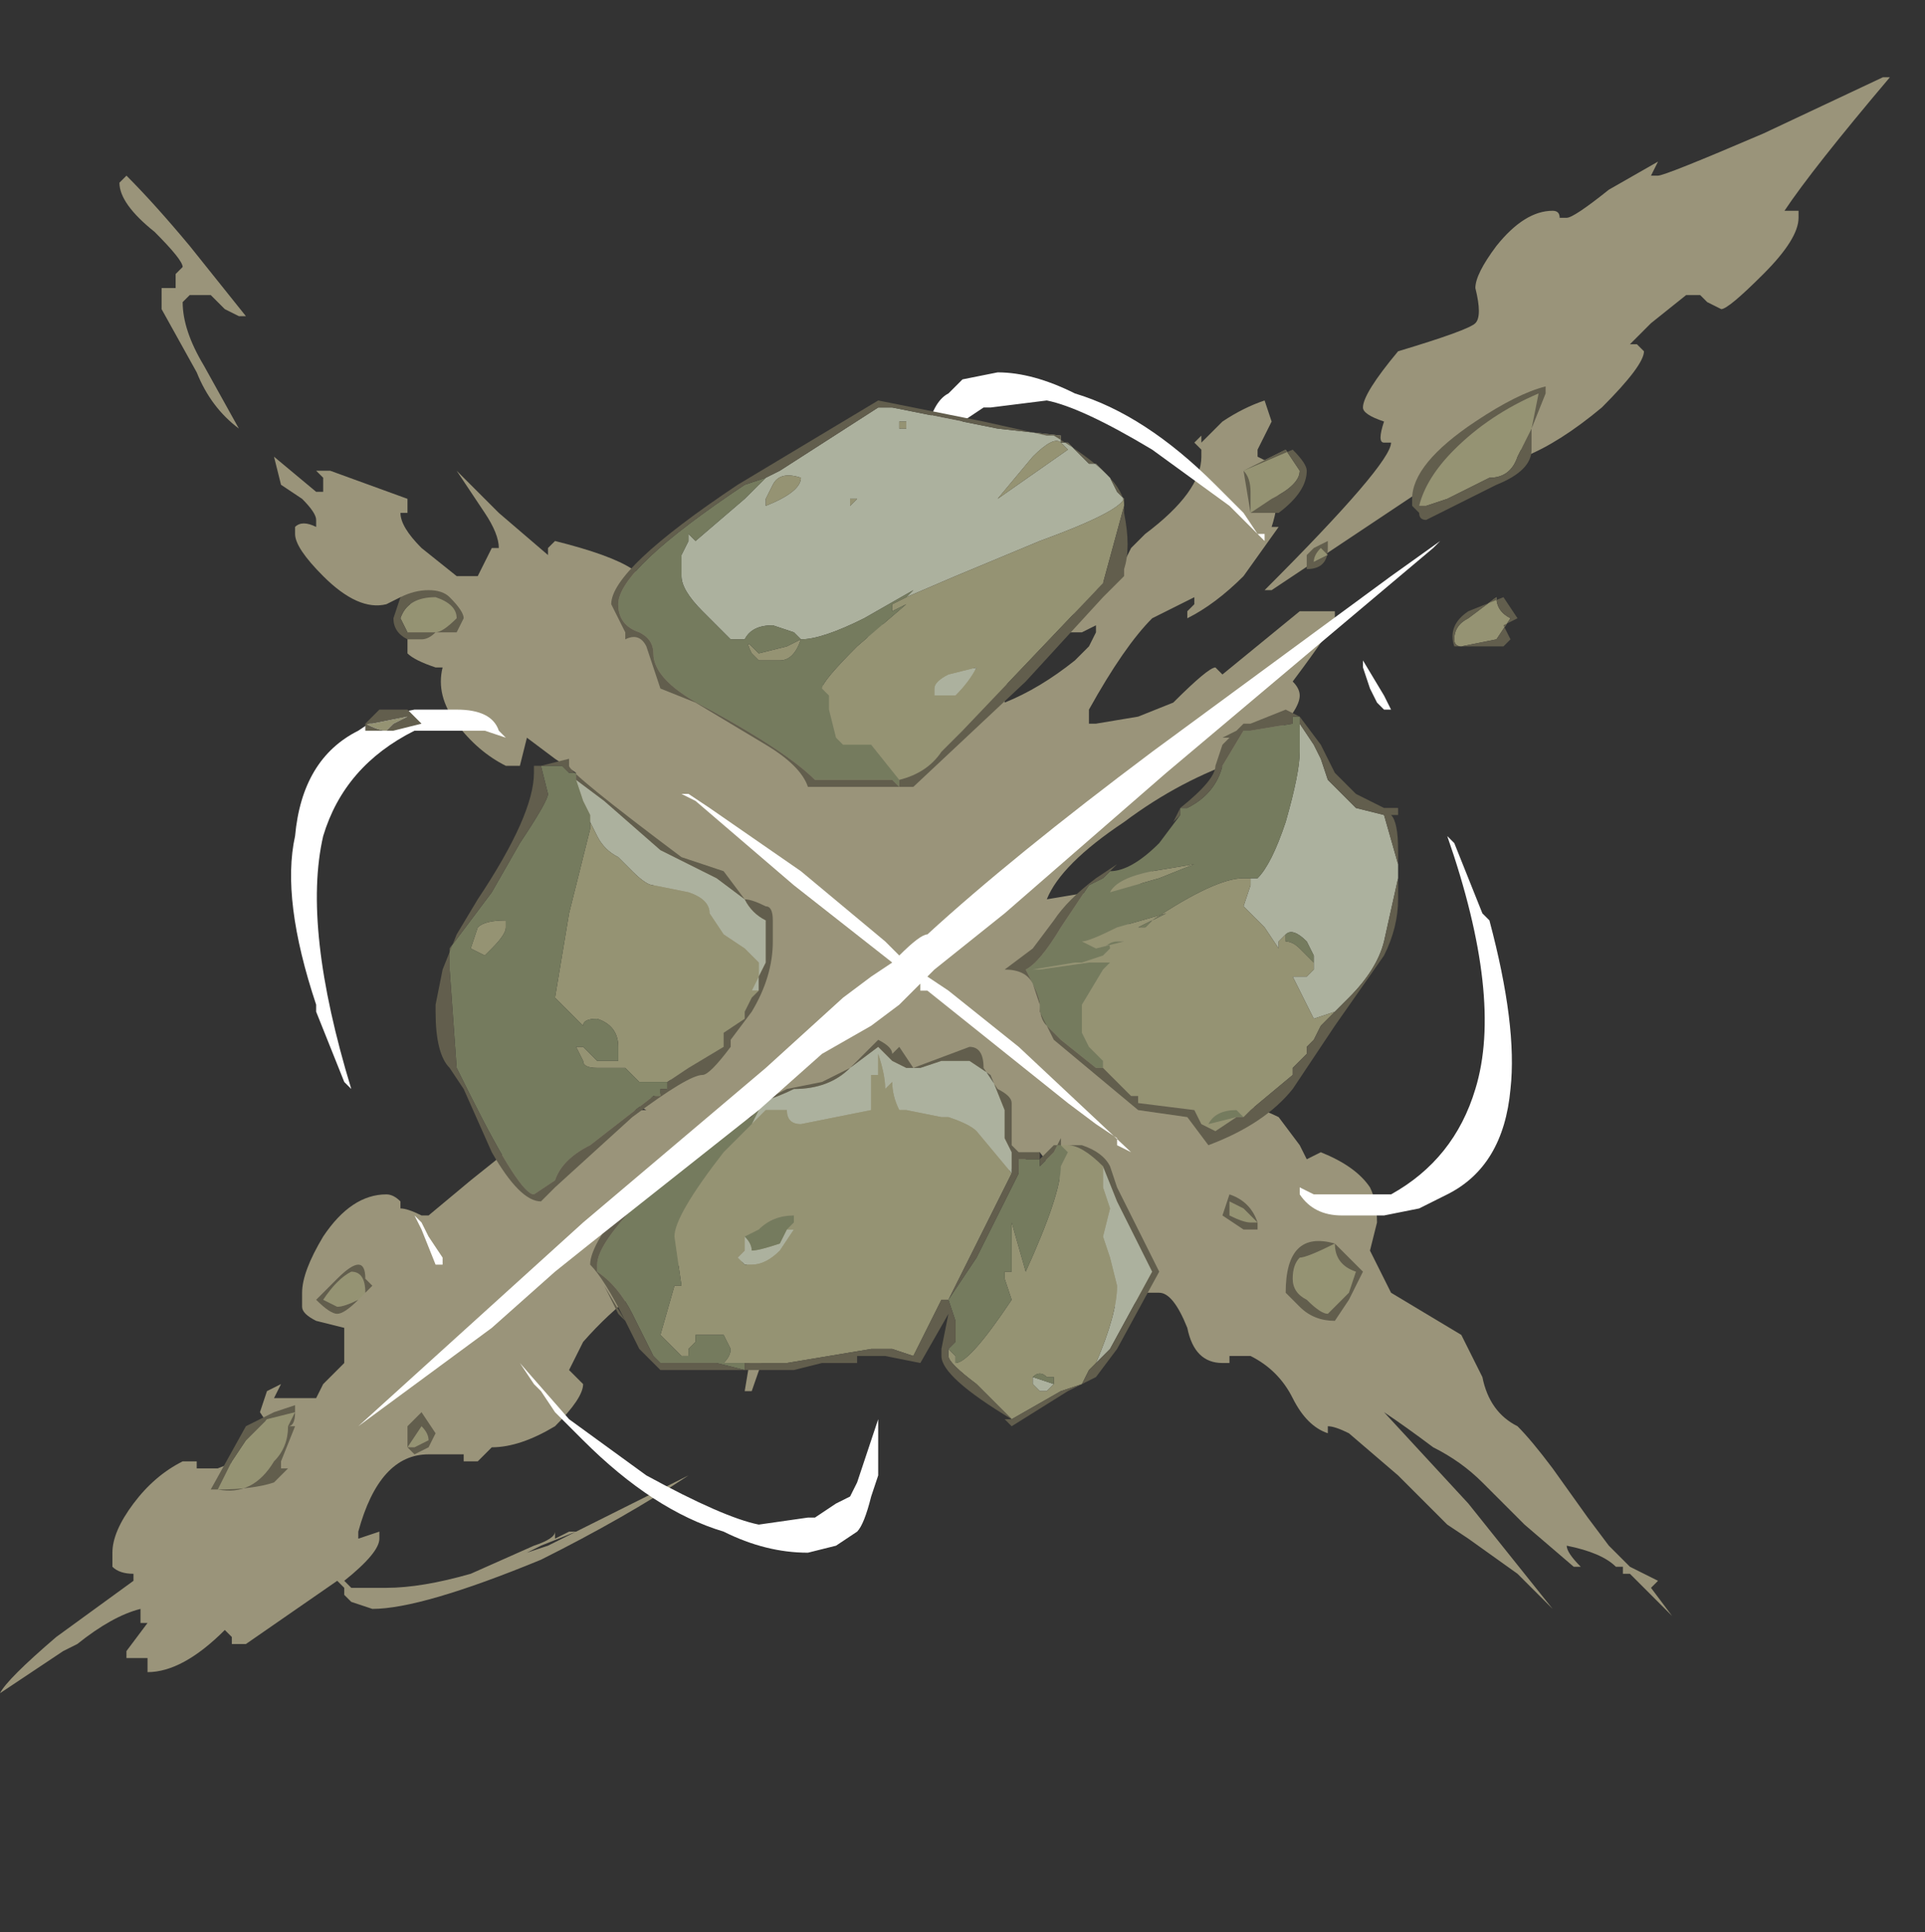<?xml version="1.0" encoding="UTF-8" standalone="no"?>
<svg xmlns:ffdec="https://www.free-decompiler.com/flash" xmlns:xlink="http://www.w3.org/1999/xlink" ffdec:objectType="frame" height="96.25px" width="95.9px" xmlns="http://www.w3.org/2000/svg">
  <rect width="100%" height="100%" fill="#333333" stroke="none"/>
  <g transform="matrix(1.0, 0.0, 0.0, 1.0, 45.5, 47.95)">
    <use ffdec:characterId="165" height="11.5" transform="matrix(7.0, 0.0, 0.0, 7.0, -45.5, -44.1)" width="13.45" xlink:href="#shape0"/>
  </g>
  <defs>
    <g id="shape0" transform="matrix(1.0, 0.0, 0.0, 1.0, 6.5, 6.3)">
      <path d="M4.6 -5.3 L4.65 -5.3 Q4.7 -5.3 4.95 -5.5 L5.3 -5.7 5.25 -5.6 5.3 -5.6 Q5.35 -5.6 6.05 -5.9 L6.9 -6.3 6.95 -6.3 Q6.4 -5.65 6.2 -5.35 L6.3 -5.35 6.3 -5.3 Q6.3 -5.15 6.05 -4.9 5.8 -4.65 5.75 -4.65 L5.65 -4.7 5.6 -4.75 5.5 -4.75 5.25 -4.55 5.1 -4.4 5.15 -4.4 5.2 -4.35 Q5.2 -4.25 4.9 -3.95 4.6 -3.7 4.35 -3.6 L4.35 -3.65 Q4.2 -3.65 4.0 -3.5 L3.6 -3.25 Q3.55 -3.3 3.6 -3.35 L2.55 -2.65 2.5 -2.65 Q3.4 -3.55 3.4 -3.7 L3.35 -3.7 Q3.3 -3.7 3.35 -3.85 3.2 -3.9 3.2 -3.95 3.2 -4.05 3.45 -4.35 3.95 -4.5 4.0 -4.55 4.05 -4.6 4.0 -4.8 4.0 -4.9 4.15 -5.1 4.35 -5.35 4.55 -5.35 4.6 -5.35 4.6 -5.3 M2.05 -3.7 L2.2 -3.85 Q2.35 -3.95 2.5 -4.0 L2.55 -3.85 2.45 -3.65 2.45 -3.6 2.55 -3.55 2.6 -3.6 2.6 -3.45 Q2.6 -3.25 2.55 -3.1 L2.6 -3.1 2.35 -2.75 Q2.15 -2.55 1.95 -2.45 L1.95 -2.5 2.0 -2.55 2.0 -2.6 1.7 -2.45 Q1.5 -2.25 1.25 -1.8 L1.25 -1.7 1.3 -1.7 1.6 -1.75 1.85 -1.85 Q2.1 -2.1 2.15 -2.1 L2.2 -2.05 2.75 -2.5 3.0 -2.5 3.0 -2.45 Q3.0 -2.4 2.7 -2.0 2.75 -1.95 2.75 -1.9 2.75 -1.8 2.55 -1.6 L2.3 -1.35 Q2.35 -1.45 2.4 -1.45 L2.4 -1.5 2.35 -1.45 Q1.9 -1.3 1.5 -1.0 1.05 -0.7 0.95 -0.45 L1.25 -0.5 1.25 -0.45 Q1.4 -0.55 1.6 -0.7 L1.95 -0.85 1.7 -0.65 Q1.5 -0.45 1.5 -0.35 1.5 -0.3 1.55 -0.25 L1.75 -0.25 1.85 -0.3 1.95 -0.3 1.9 -0.35 Q2.05 -0.3 2.05 -0.25 L2.1 -0.15 2.1 0.1 1.9 0.4 2.0 0.65 1.95 0.7 1.9 0.8 Q1.9 0.9 2.1 0.95 2.4 1.0 2.6 1.1 L2.75 1.3 2.8 1.4 2.9 1.35 Q3.15 1.45 3.25 1.6 3.3 1.7 3.3 1.85 L3.25 2.05 3.4 2.35 3.9 2.65 4.05 2.95 Q4.1 3.2 4.3 3.3 4.4 3.4 4.55 3.6 L4.8 3.95 4.95 4.15 5.1 4.3 5.3 4.4 5.25 4.45 5.4 4.65 5.1 4.35 5.05 4.35 5.05 4.3 5.0 4.3 Q4.9 4.2 4.65 4.15 4.65 4.2 4.75 4.3 L4.7 4.3 4.35 4.0 4.05 3.7 Q3.9 3.55 3.7 3.45 3.5 3.3 3.35 3.2 L3.95 3.85 4.55 4.6 4.3 4.35 3.95 4.1 3.8 4.0 3.45 3.65 3.1 3.35 Q3.0 3.3 2.95 3.3 L2.95 3.35 Q2.8 3.3 2.7 3.1 2.6 2.9 2.4 2.8 L2.25 2.8 2.25 2.85 2.2 2.85 Q2.0 2.85 1.95 2.6 1.85 2.35 1.75 2.35 L1.65 2.35 1.55 2.45 1.4 2.45 1.25 2.3 Q1.1 2.15 1.1 2.1 1.1 2.0 1.1 1.75 1.1 1.6 1.05 1.55 L0.9 1.35 0.8 1.4 0.65 1.5 Q0.45 1.5 0.4 1.6 L0.35 1.8 0.35 2.2 0.3 2.2 Q0.2 2.15 0.15 2.0 L0.0 1.75 -0.15 1.95 -0.3 1.95 -0.5 1.8 -0.55 1.9 -0.65 1.95 -0.75 1.9 -1.15 3.05 -1.2 3.05 Q-1.2 3.1 -1.2 3.05 L-1.1 2.45 -1.2 2.1 -1.3 2.25 -1.4 2.2 -1.35 2.1 Q-1.4 2.1 -1.5 2.15 L-1.55 2.1 Q-2.0 2.3 -2.35 2.7 L-2.45 2.9 -2.35 3.0 Q-2.35 3.1 -2.55 3.3 -2.8 3.45 -3.0 3.45 L-3.1 3.55 -3.2 3.55 -3.2 3.5 -3.45 3.5 Q-3.8 3.5 -3.95 4.05 L-3.95 4.1 -3.8 4.05 -3.8 4.1 Q-3.8 4.2 -4.05 4.4 L-4.0 4.45 -3.75 4.45 Q-3.5 4.45 -3.15 4.35 L-2.7 4.15 Q-2.55 4.1 -2.55 4.05 L-2.55 4.1 -2.45 4.05 -2.4 4.05 -2.65 4.15 -2.75 4.2 -2.6 4.15 Q-2.5 4.1 -2.4 4.05 L-1.6 3.65 Q-2.05 3.95 -2.65 4.25 -3.5 4.6 -3.85 4.6 L-4.0 4.55 -4.05 4.5 -4.05 4.45 -4.1 4.4 -4.75 4.85 -4.85 4.85 -4.85 4.8 -4.9 4.75 Q-5.2 5.05 -5.45 5.05 L-5.45 4.95 -5.6 4.95 -5.6 4.9 -5.45 4.7 -5.5 4.7 -5.5 4.6 Q-5.7 4.65 -5.95 4.85 L-6.05 4.9 -6.5 5.2 Q-6.45 5.1 -6.1 4.8 L-5.55 4.4 -5.55 4.35 Q-5.65 4.35 -5.7 4.3 L-5.7 4.2 Q-5.7 4.05 -5.55 3.85 -5.4 3.65 -5.2 3.55 L-5.1 3.55 -5.1 3.6 -4.95 3.6 -4.7 3.5 -4.55 3.35 -4.65 3.2 -4.6 3.05 -4.5 3.0 -4.55 3.1 -4.25 3.1 -4.2 3.0 -4.05 2.85 -4.05 2.6 -4.25 2.55 Q-4.35 2.5 -4.35 2.45 L-4.35 2.35 Q-4.35 2.2 -4.2 1.95 -4.0 1.65 -3.75 1.65 -3.7 1.65 -3.65 1.7 L-3.65 1.75 Q-3.6 1.75 -3.5 1.8 L-3.45 1.8 -3.15 1.55 -2.9 1.35 -2.4 0.85 Q-2.05 0.9 -2.0 0.95 L-2.0 1.0 Q-1.8 0.95 -1.75 0.9 L-1.7 0.75 -1.75 0.75 Q-1.8 0.7 -1.9 0.7 -1.95 0.65 -1.95 0.55 -1.95 0.4 -1.9 0.35 L-2.0 0.25 -1.85 0.1 Q-1.7 0.0 -1.7 -0.15 L-1.75 -0.2 -1.85 -0.55 Q-1.95 -0.85 -2.1 -1.0 L-2.3 -1.0 -2.4 -1.15 -2.45 -1.25 -2.45 -1.3 -2.4 -1.35 -2.55 -1.45 -2.75 -1.6 -2.8 -1.4 -2.9 -1.4 Q-3.1 -1.5 -3.25 -1.7 -3.4 -1.9 -3.35 -2.1 L-3.4 -2.1 Q-3.55 -2.15 -3.6 -2.2 L-3.6 -2.4 -3.45 -2.35 -3.55 -2.5 Q-3.6 -2.6 -3.65 -2.6 L-3.75 -2.55 Q-3.95 -2.5 -4.2 -2.75 -4.4 -2.95 -4.4 -3.05 L-4.4 -3.1 Q-4.35 -3.15 -4.25 -3.1 L-4.25 -3.15 Q-4.25 -3.2 -4.35 -3.3 L-4.5 -3.4 -4.55 -3.6 -4.25 -3.35 -4.2 -3.35 -4.2 -3.45 -4.25 -3.5 -4.15 -3.5 -3.6 -3.3 -3.6 -3.2 -3.65 -3.2 Q-3.65 -3.1 -3.5 -2.95 L-3.25 -2.75 -3.1 -2.75 Q-3.05 -2.85 -3.0 -2.95 L-2.95 -2.95 Q-2.95 -3.05 -3.05 -3.2 L-3.25 -3.5 -2.95 -3.2 -2.6 -2.9 -2.6 -2.95 -2.55 -3.0 Q-2.15 -2.9 -2.0 -2.8 -1.85 -2.7 -1.85 -2.55 -1.85 -2.4 -1.8 -2.3 -1.75 -2.15 -1.65 -2.15 L-1.6 -2.15 -1.6 -2.2 -1.35 -2.0 -1.1 -2.05 -1.0 -2.05 Q-0.85 -1.95 -0.8 -1.95 -0.55 -1.95 -0.4 -2.15 -0.3 -2.35 -0.3 -2.4 L0.25 -2.45 Q0.35 -2.35 0.4 -2.25 L0.35 -2.3 0.35 -2.2 0.4 -2.15 Q0.4 -2.1 0.5 -2.05 L0.55 -2.05 0.65 -2.15 0.8 -2.25 0.65 -1.95 0.65 -1.85 Q0.9 -1.95 1.15 -2.15 L1.25 -2.25 1.3 -2.35 1.3 -2.4 1.2 -2.35 1.1 -2.35 Q1.1 -2.5 1.35 -2.7 L1.35 -2.75 1.3 -2.65 1.5 -2.85 1.55 -2.95 1.65 -3.05 Q2.05 -3.35 2.05 -3.6 L2.05 -3.65 2.0 -3.7 2.05 -3.75 2.05 -3.7 M3.0 3.3 L3.0 3.3 M-5.6 -5.6 Q-5.4 -5.4 -5.15 -5.1 L-4.75 -4.6 -4.8 -4.6 -4.9 -4.65 -5.0 -4.75 -5.15 -4.75 -5.2 -4.7 Q-5.2 -4.5 -5.05 -4.25 L-4.8 -3.8 Q-5.0 -3.95 -5.1 -4.2 L-5.35 -4.65 -5.35 -4.8 -5.25 -4.8 -5.25 -4.9 -5.2 -4.95 Q-5.2 -5.0 -5.4 -5.2 -5.65 -5.4 -5.65 -5.55 L-5.6 -5.6 M-4.9 -3.95 L-4.9 -3.95 M-2.0 1.05 L-1.9 1.05 -2.0 1.0 -2.0 1.05" fill="#bcb492" fill-opacity="0.749" fill-rule="evenodd" stroke="none"/>
      <path d="M0.6 -4.2 Q0.85 -4.2 1.15 -4.05 1.65 -3.9 2.15 -3.4 L2.35 -3.2 2.45 -3.05 2.5 -3.05 2.5 -3.0 2.25 -3.25 1.7 -3.65 Q1.2 -3.95 0.95 -4.0 L0.55 -3.95 0.5 -3.95 0.35 -3.85 0.3 -3.8 Q0.3 -3.7 0.25 -3.7 0.2 -3.55 0.15 -3.55 L0.05 -3.25 Q0.05 -3.35 0.05 -3.45 L0.1 -3.6 0.1 -3.8 Q0.15 -4.0 0.25 -4.05 L0.35 -4.15 0.6 -4.2 M-3.55 -1.8 L-3.25 -1.8 Q-3.0 -1.8 -2.95 -1.65 L-2.9 -1.6 -3.05 -1.65 -3.55 -1.65 Q-4.05 -1.4 -4.2 -0.9 -4.35 -0.25 -4.0 0.9 L-4.05 0.85 -4.25 0.35 -4.25 0.3 Q-4.5 -0.45 -4.4 -0.9 -4.35 -1.45 -3.95 -1.65 L-3.8 -1.75 -3.55 -1.8 M4.05 -0.35 L4.1 -0.3 Q4.3 0.45 4.25 0.9 4.2 1.45 3.8 1.65 L3.6 1.75 3.35 1.8 3.05 1.8 Q2.85 1.8 2.75 1.65 L2.75 1.6 2.85 1.65 3.4 1.65 Q3.85 1.4 4.0 0.9 4.2 0.25 3.8 -0.9 L3.85 -0.85 4.05 -0.35 M3.2 -2.1 L3.2 -2.15 3.35 -1.9 3.4 -1.8 3.35 -1.8 3.3 -1.85 3.25 -1.95 3.2 -2.1 M0.2 -3.85 L0.2 -3.85 M-0.25 3.45 L-0.25 3.65 -0.3 3.8 Q-0.35 4.0 -0.4 4.05 L-0.55 4.15 -0.75 4.2 Q-1.05 4.2 -1.35 4.05 -1.85 3.9 -2.35 3.4 L-2.55 3.2 -2.65 3.05 -2.7 3.0 -2.8 2.85 -2.45 3.25 -1.9 3.65 Q-1.35 3.95 -1.1 4.0 L-0.75 3.95 -0.7 3.95 -0.55 3.85 -0.45 3.8 -0.4 3.7 -0.25 3.25 Q-0.25 3.35 -0.25 3.45 M-0.35 3.9 L-0.35 3.9 M-3.5 1.85 L-3.45 1.95 -3.35 2.1 -3.35 2.15 -3.4 2.15 -3.5 1.9 -3.55 1.8 -3.5 1.85" fill="#ffffff" fill-rule="evenodd" stroke="none"/>
      <path d="M-0.95 -3.5 L-0.25 -3.95 -0.15 -3.95 0.6 -3.8 1.05 -3.75 1.05 -3.7 1.1 -3.7 1.25 -3.55 1.3 -3.55 1.4 -3.45 1.45 -3.35 1.5 -3.3 Q1.45 -3.2 0.9 -3.0 L0.3 -2.75 -0.05 -2.6 0.0 -2.65 -0.35 -2.45 Q-0.65 -2.3 -0.8 -2.3 L-0.85 -2.35 -1.0 -2.4 Q-1.15 -2.4 -1.2 -2.3 L-1.3 -2.3 -1.5 -2.5 Q-1.65 -2.65 -1.65 -2.75 L-1.65 -2.9 -1.6 -3.0 -1.6 -3.05 -1.55 -3.0 -1.2 -3.3 -1.05 -3.45 -0.95 -3.5 M1.05 -3.7 Q1.0 -3.75 0.85 -3.6 L0.6 -3.3 1.1 -3.65 1.05 -3.7 M0.15 -1.95 Q0.15 -2.0 0.25 -2.05 L0.45 -2.1 Q0.4 -2.0 0.3 -1.9 L0.15 -1.9 0.15 -1.95 M2.75 -1.7 L2.85 -1.55 2.9 -1.45 2.95 -1.3 3.15 -1.1 3.35 -1.05 3.45 -0.7 3.45 -0.6 3.35 -0.15 Q3.3 0.05 3.1 0.25 L3.0 0.35 2.85 0.4 2.7 0.1 2.8 0.1 2.85 0.05 2.85 0.0 2.85 -0.05 2.8 -0.15 Q2.7 -0.25 2.65 -0.2 L2.6 -0.15 2.6 -0.1 2.5 -0.25 2.35 -0.4 2.4 -0.55 2.4 -0.6 2.45 -0.6 Q2.55 -0.7 2.65 -1.0 2.75 -1.35 2.75 -1.5 L2.75 -1.7 M-1.1 1.0 Q-0.95 0.95 -0.85 0.9 -0.6 0.9 -0.45 0.75 L-0.25 0.6 -0.15 0.7 -0.05 0.75 0.05 0.75 0.2 0.7 0.4 0.7 0.55 0.8 0.65 1.05 0.65 1.25 0.7 1.35 0.7 1.5 0.45 1.2 Q0.4 1.15 0.25 1.1 L0.2 1.1 -0.05 1.05 -0.1 1.05 Q-0.15 0.95 -0.15 0.85 L-0.2 0.9 -0.2 0.9 Q-0.2 0.8 -0.25 0.65 L-0.25 0.8 -0.3 0.8 -0.3 1.05 -0.8 1.15 Q-0.9 1.15 -0.9 1.05 L-1.05 1.05 -1.15 1.15 -1.1 1.05 -1.1 1.0 M1.35 1.45 L1.45 1.7 1.7 2.2 1.4 2.75 1.3 2.85 Q1.45 2.5 1.45 2.3 L1.4 2.1 1.35 1.95 1.4 1.75 1.35 1.6 1.35 1.45 M0.85 3.0 L0.85 2.95 1.0 3.0 0.95 3.05 0.9 3.05 0.85 3.0 M-0.05 -3.8 L-0.05 -3.85 -0.1 -3.85 -0.1 -3.8 -0.05 -3.8 M-2.3 -1.0 L-2.3 -1.05 -2.35 -1.15 -2.4 -1.3 -2.2 -1.15 -1.8 -0.8 -1.4 -0.6 -1.2 -0.45 Q-1.15 -0.35 -1.05 -0.3 L-1.05 0.0 -1.1 0.1 -1.1 0.2 -1.15 0.2 -1.1 0.1 -1.1 0.0 -1.2 -0.1 -1.35 -0.2 -1.45 -0.35 Q-1.45 -0.45 -1.6 -0.5 L-1.85 -0.55 Q-1.9 -0.55 -2.0 -0.65 L-2.1 -0.75 Q-2.2 -0.8 -2.25 -0.9 L-2.3 -1.0 M-0.8 -3.45 Q-0.95 -3.5 -1.0 -3.4 L-1.05 -3.3 -1.05 -3.25 Q-0.8 -3.35 -0.8 -3.45 M-0.4 -3.3 L-0.45 -3.3 -0.45 -3.25 -0.4 -3.3 M-1.6 -2.9 L-1.6 -2.9 M-0.9 1.9 L-0.85 1.9 -0.95 2.05 Q-1.05 2.15 -1.15 2.15 L-1.2 2.15 -1.25 2.1 -1.2 2.05 -1.2 1.95 Q-1.15 2.0 -1.15 2.05 -1.1 2.05 -0.95 2.0 L-0.9 1.9" fill="#acb19e" fill-rule="evenodd" stroke="none"/>
      <path d="M4.4 -3.8 L4.3 -3.6 Q4.25 -3.45 4.1 -3.45 L3.8 -3.3 3.65 -3.25 3.6 -3.25 Q3.65 -3.45 3.85 -3.65 4.1 -3.9 4.45 -4.05 L4.4 -3.8 M-0.05 -2.6 L0.3 -2.75 0.9 -3.0 Q1.45 -3.2 1.5 -3.3 L1.5 -3.25 1.35 -2.7 0.35 -1.65 0.2 -1.5 Q0.1 -1.35 -0.1 -1.3 L-0.3 -1.55 -0.5 -1.55 -0.55 -1.6 -0.6 -1.8 -0.6 -1.9 -0.65 -1.95 Q-0.65 -2.0 -0.4 -2.25 L-0.05 -2.55 -0.15 -2.5 -0.15 -2.55 -0.05 -2.6 M1.05 -3.7 L1.1 -3.65 0.6 -3.3 0.85 -3.6 Q1.0 -3.75 1.05 -3.7 M2.75 -3.5 Q2.75 -3.4 2.55 -3.3 L2.4 -3.2 2.4 -3.35 Q2.4 -3.45 2.35 -3.5 L2.65 -3.65 2.75 -3.5 M0.15 -1.95 L0.15 -1.9 0.3 -1.9 Q0.4 -2.0 0.45 -2.1 L0.25 -2.05 Q0.15 -2.0 0.15 -1.95 M1.4 -0.5 Q1.45 -0.6 1.7 -0.65 L2.0 -0.7 1.75 -0.6 1.4 -0.5 M3.0 0.35 L2.9 0.45 2.85 0.55 2.8 0.6 2.8 0.65 2.7 0.75 2.7 0.8 2.4 1.05 2.35 1.1 2.3 1.05 Q2.15 1.05 2.1 1.15 L2.3 1.1 2.15 1.2 2.05 1.15 2.0 1.05 1.6 1.0 1.6 0.95 1.55 0.95 1.35 0.75 1.35 0.7 1.25 0.6 1.2 0.5 1.2 0.3 1.35 0.05 1.4 0.0 1.25 0.0 0.9 0.05 0.85 0.05 1.15 0.0 1.2 0.0 1.35 -0.05 1.4 -0.1 Q1.4 -0.15 1.35 -0.1 1.4 -0.15 1.45 -0.15 L1.5 -0.15 1.3 -0.1 1.2 -0.15 Q1.25 -0.15 1.45 -0.25 L1.8 -0.35 Q1.7 -0.3 1.6 -0.25 L1.65 -0.25 1.7 -0.3 Q2.15 -0.6 2.35 -0.6 L2.4 -0.6 2.4 -0.55 2.35 -0.4 2.5 -0.25 2.6 -0.1 2.6 -0.15 2.65 -0.2 2.65 -0.15 Q2.7 -0.15 2.75 -0.1 L2.85 0.0 2.85 0.05 2.8 0.1 2.7 0.1 2.85 0.4 3.0 0.35 M2.9 -2.95 L2.95 -2.9 2.85 -2.85 Q2.85 -2.9 2.9 -2.95 M3.0 2.0 Q3.0 2.15 3.15 2.2 L3.1 2.35 2.95 2.5 Q2.9 2.5 2.8 2.4 2.7 2.35 2.7 2.25 2.7 2.15 2.75 2.1 2.8 2.1 3.0 2.0 M4.25 -2.45 L4.15 -2.3 3.9 -2.25 Q3.85 -2.25 3.85 -2.3 3.85 -2.4 3.95 -2.45 L4.15 -2.6 Q4.15 -2.5 4.25 -2.45 M2.25 1.7 L2.35 1.75 2.45 1.85 2.4 1.85 Q2.35 1.85 2.25 1.8 L2.25 1.7 M0.7 1.5 L0.25 2.4 0.2 2.4 0.0 2.8 -0.15 2.75 -0.3 2.75 -0.9 2.85 -1.2 2.85 -1.35 2.85 Q-1.3 2.8 -1.3 2.75 L-1.35 2.65 -1.55 2.65 -1.55 2.7 -1.6 2.75 -1.6 2.8 -1.65 2.8 -1.8 2.65 -1.7 2.3 -1.65 2.3 -1.7 1.95 Q-1.7 1.8 -1.35 1.35 L-1.15 1.15 -1.05 1.05 -0.9 1.05 Q-0.9 1.15 -0.8 1.15 L-0.3 1.05 -0.3 0.8 -0.25 0.8 -0.25 0.65 Q-0.2 0.8 -0.2 0.9 L-0.2 0.9 -0.15 0.85 Q-0.15 0.95 -0.1 1.05 L-0.05 1.05 0.2 1.1 0.25 1.1 Q0.4 1.15 0.45 1.2 L0.7 1.5 M1.05 1.3 L1.1 1.3 Q1.2 1.3 1.35 1.45 L1.35 1.6 1.4 1.75 1.35 1.95 1.4 2.1 1.45 2.3 Q1.45 2.5 1.3 2.85 L1.25 2.9 1.2 3.0 1.05 3.05 0.7 3.25 0.45 3.0 Q0.25 2.85 0.25 2.8 L0.25 2.75 0.3 2.8 0.3 2.85 Q0.4 2.85 0.7 2.4 L0.65 2.25 0.65 2.2 0.7 2.2 0.7 1.85 0.8 2.2 Q1.05 1.65 1.05 1.45 L1.1 1.35 1.05 1.3 M0.85 3.0 L0.9 3.05 0.95 3.05 1.0 3.0 1.0 2.95 0.95 2.95 Q0.9 2.9 0.85 2.95 L0.85 3.0 M0.7 2.2 L0.7 2.2 M-0.05 -3.8 L-0.1 -3.8 -0.1 -3.85 -0.05 -3.85 -0.05 -3.8 M-3.6 -2.35 L-3.65 -2.45 Q-3.6 -2.6 -3.4 -2.6 -3.25 -2.55 -3.25 -2.45 -3.35 -2.35 -3.4 -2.35 L-3.6 -2.35 M-3.75 -1.65 Q-3.8 -1.65 -3.9 -1.7 L-3.85 -1.7 -3.6 -1.75 -3.7 -1.7 -3.75 -1.65 M-1.75 0.85 L-1.95 0.85 -2.05 0.75 -2.25 0.75 Q-2.35 0.75 -2.35 0.7 L-2.4 0.6 -2.35 0.6 -2.25 0.7 -2.1 0.7 -2.1 0.6 Q-2.1 0.45 -2.25 0.4 -2.35 0.4 -2.35 0.45 L-2.55 0.25 -2.45 -0.35 -2.3 -0.95 -2.3 -1.0 -2.25 -0.9 Q-2.2 -0.8 -2.1 -0.75 L-2.0 -0.65 Q-1.9 -0.55 -1.85 -0.55 L-1.6 -0.5 Q-1.45 -0.45 -1.45 -0.35 L-1.35 -0.2 -1.2 -0.1 -1.1 0.0 -1.1 0.1 -1.15 0.2 -1.1 0.2 -1.15 0.25 -1.2 0.35 -1.2 0.4 -1.35 0.5 -1.35 0.6 -1.6 0.75 -1.75 0.85 M-2.9 -0.25 Q-2.9 -0.2 -3.0 -0.1 L-3.05 -0.05 -3.15 -0.1 -3.1 -0.25 Q-3.05 -0.3 -2.9 -0.3 L-2.9 -0.25 M-0.4 -3.3 L-0.45 -3.25 -0.45 -3.3 -0.4 -3.3 M-0.8 -3.45 Q-0.8 -3.35 -1.05 -3.25 L-1.05 -3.3 -1.0 -3.4 Q-0.95 -3.5 -0.8 -3.45 M-0.8 -2.3 Q-0.85 -2.15 -0.95 -2.15 L-1.1 -2.15 -1.15 -2.2 Q-1.2 -2.3 -1.15 -2.25 L-1.1 -2.2 -0.9 -2.25 -0.8 -2.3 M-0.9 1.9 L-0.85 1.85 -0.85 1.8 Q-1.0 1.8 -1.1 1.9 L-1.2 1.95 -1.2 2.05 -1.25 2.1 -1.2 2.15 -1.15 2.15 Q-1.05 2.15 -0.95 2.05 L-0.85 1.9 -0.9 1.9 M-4.1 2.45 L-4.2 2.4 Q-4.1 2.25 -4.0 2.2 -3.9 2.2 -3.9 2.35 L-3.95 2.4 Q-4.05 2.45 -4.1 2.45 M-4.6 3.25 L-4.4 3.2 -4.45 3.3 Q-4.45 3.45 -4.55 3.55 -4.7 3.8 -4.95 3.75 L-4.85 3.55 -4.75 3.4 -4.6 3.25 M-3.5 3.3 Q-3.45 3.35 -3.45 3.4 L-3.55 3.45 -3.6 3.45 -3.5 3.3" fill="#959373" fill-rule="evenodd" stroke="none"/>
      <path d="M-0.95 -3.5 L-1.05 -3.45 -1.2 -3.3 -1.55 -3.0 -1.6 -3.05 -1.6 -3.0 -1.65 -2.9 -1.65 -2.75 Q-1.65 -2.65 -1.5 -2.5 L-1.3 -2.3 -1.2 -2.3 Q-1.15 -2.4 -1.0 -2.4 L-0.85 -2.35 -0.8 -2.3 Q-0.65 -2.3 -0.35 -2.45 L0.0 -2.65 -0.05 -2.6 -0.15 -2.55 -0.15 -2.5 -0.05 -2.55 -0.4 -2.25 Q-0.65 -2.0 -0.65 -1.95 L-0.6 -1.9 -0.6 -1.8 -0.55 -1.6 -0.5 -1.55 -0.3 -1.55 -0.1 -1.3 -0.1 -1.25 -0.15 -1.3 -0.7 -1.3 Q-0.9 -1.5 -1.45 -1.8 -1.85 -2.0 -1.85 -2.2 -1.85 -2.3 -1.95 -2.35 -2.1 -2.4 -2.1 -2.55 -2.1 -2.8 -1.2 -3.4 L-1.05 -3.45 -0.95 -3.5 M1.4 -0.5 L1.75 -0.6 2.0 -0.7 1.7 -0.65 Q1.45 -0.6 1.4 -0.5 M1.35 0.75 L1.3 0.75 1.05 0.55 0.95 0.45 Q0.9 0.4 0.9 0.3 0.9 0.25 0.85 0.15 L0.8 0.05 Q0.9 0.0 1.05 -0.25 L1.25 -0.55 1.35 -0.6 1.4 -0.65 Q1.55 -0.65 1.75 -0.85 L1.9 -1.05 1.9 -1.1 1.95 -1.1 Q2.15 -1.2 2.2 -1.4 L2.35 -1.65 2.4 -1.65 2.7 -1.7 2.7 -1.75 2.75 -1.75 2.75 -1.7 2.75 -1.5 Q2.75 -1.35 2.65 -1.0 2.55 -0.7 2.45 -0.6 L2.4 -0.6 2.35 -0.6 Q2.15 -0.6 1.7 -0.3 L1.65 -0.25 1.6 -0.25 Q1.7 -0.3 1.8 -0.35 L1.45 -0.25 Q1.25 -0.15 1.2 -0.15 L1.3 -0.1 1.5 -0.15 1.45 -0.15 Q1.4 -0.15 1.35 -0.1 1.4 -0.15 1.4 -0.1 L1.35 -0.05 1.2 0.0 1.15 0.0 0.85 0.05 0.9 0.05 1.25 0.0 1.4 0.0 1.35 0.05 1.2 0.3 1.2 0.5 1.25 0.6 1.35 0.7 1.35 0.75 M2.35 1.1 L2.3 1.1 2.1 1.15 Q2.15 1.05 2.3 1.05 L2.35 1.1 M2.65 -0.2 Q2.7 -0.25 2.8 -0.15 L2.85 -0.05 2.85 0.0 2.75 -0.1 Q2.7 -0.15 2.65 -0.15 L2.65 -0.2 M-1.2 2.85 L-1.2 2.9 -1.4 2.85 -1.45 2.85 -1.8 2.85 -1.85 2.8 -2.0 2.5 Q-2.1 2.3 -2.25 2.2 L-2.25 2.15 Q-2.25 2.0 -1.9 1.65 -1.6 1.35 -1.45 1.25 L-1.15 1.1 -1.05 0.95 -0.95 0.9 -1.0 0.95 -1.1 1.0 -1.1 1.05 -1.15 1.15 -1.35 1.35 Q-1.7 1.8 -1.7 1.95 L-1.65 2.3 -1.7 2.3 -1.8 2.65 -1.65 2.8 -1.6 2.8 -1.6 2.75 -1.55 2.7 -1.55 2.65 -1.35 2.65 -1.3 2.75 Q-1.3 2.8 -1.35 2.85 L-1.2 2.85 M0.25 2.75 L0.3 2.7 0.3 2.55 0.25 2.4 0.45 2.1 0.75 1.5 0.75 1.4 0.9 1.4 0.9 1.45 1.0 1.35 1.05 1.25 1.05 1.3 1.1 1.35 1.05 1.45 Q1.05 1.65 0.8 2.2 L0.7 1.85 0.7 2.2 0.65 2.2 0.65 2.25 0.7 2.4 Q0.4 2.85 0.3 2.85 L0.3 2.8 0.25 2.75 M0.7 2.2 L0.7 2.2 M0.9 3.05 L0.85 3.0 0.9 3.05 M0.85 2.95 Q0.9 2.9 0.95 2.95 L1.0 2.95 1.0 3.0 0.85 2.95 M-1.75 0.85 L-1.75 0.9 -1.8 0.9 -1.8 0.95 -1.85 0.95 -2.3 1.3 Q-2.5 1.4 -2.55 1.55 L-2.7 1.65 Q-2.8 1.65 -3.15 0.95 L-3.25 0.75 -3.3 0.05 -3.3 -0.1 -3.0 -0.5 -2.8 -0.85 Q-2.6 -1.15 -2.6 -1.2 L-2.65 -1.4 -2.5 -1.4 -2.45 -1.35 -2.4 -1.35 -2.4 -1.3 -2.35 -1.15 -2.3 -1.05 -2.3 -1.0 -2.3 -0.95 -2.45 -0.35 -2.55 0.25 -2.35 0.45 Q-2.35 0.4 -2.25 0.4 -2.1 0.45 -2.1 0.6 L-2.1 0.7 -2.25 0.7 -2.35 0.6 -2.4 0.6 -2.35 0.7 Q-2.35 0.75 -2.25 0.75 L-2.05 0.75 -1.95 0.85 -1.75 0.85 M-2.9 -0.25 L-2.9 -0.3 Q-3.05 -0.3 -3.1 -0.25 L-3.15 -0.1 -3.05 -0.05 -3.0 -0.1 Q-2.9 -0.2 -2.9 -0.25 M-0.8 -2.3 L-0.9 -2.25 -1.1 -2.2 -1.15 -2.25 Q-1.2 -2.3 -1.15 -2.2 L-1.1 -2.15 -0.95 -2.15 Q-0.85 -2.15 -0.8 -2.3 M-1.6 -2.9 L-1.6 -2.9 M-1.2 1.95 L-1.1 1.9 Q-1.0 1.8 -0.85 1.8 L-0.85 1.85 -0.9 1.9 -0.95 2.0 Q-1.1 2.05 -1.15 2.05 -1.15 2.0 -1.2 1.95" fill="#757b5e" fill-rule="evenodd" stroke="none"/>
      <path d="M4.5 -4.05 L4.4 -3.8 4.4 -3.65 Q4.4 -3.5 4.15 -3.4 L3.65 -3.15 Q3.6 -3.15 3.6 -3.2 L3.6 -3.2 3.55 -3.25 3.55 -3.3 Q3.55 -3.55 4.0 -3.85 4.3 -4.05 4.5 -4.1 L4.5 -4.05 M4.4 -3.8 L4.45 -4.05 Q4.1 -3.9 3.85 -3.65 3.65 -3.45 3.6 -3.25 L3.65 -3.25 3.8 -3.3 4.1 -3.45 Q4.25 -3.45 4.3 -3.6 L4.4 -3.8 M1.05 -3.7 L1.05 -3.75 0.6 -3.8 -0.15 -3.95 -0.25 -3.95 -0.95 -3.5 -1.05 -3.45 -1.2 -3.4 Q-2.1 -2.8 -2.1 -2.55 -2.1 -2.4 -1.95 -2.35 -1.85 -2.3 -1.85 -2.2 -1.85 -2.0 -1.45 -1.8 -0.9 -1.5 -0.7 -1.3 L-0.15 -1.3 -0.1 -1.25 -0.1 -1.3 Q0.1 -1.35 0.2 -1.5 L0.35 -1.65 1.35 -2.7 1.5 -3.25 1.5 -3.3 1.45 -3.35 1.4 -3.45 1.3 -3.55 1.25 -3.55 1.1 -3.7 1.05 -3.7 M1.0 -3.75 Q1.5 -3.45 1.5 -3.25 L1.5 -3.2 Q1.55 -2.95 1.5 -2.8 L1.5 -2.75 1.35 -2.6 0.8 -2.0 0.0 -1.25 -0.75 -1.25 Q-0.8 -1.4 -1.05 -1.55 L-1.55 -1.85 -1.8 -1.95 -1.9 -2.25 Q-1.95 -2.35 -2.05 -2.3 L-2.05 -2.35 -2.15 -2.55 Q-2.15 -2.8 -1.25 -3.4 L-0.25 -4.0 0.5 -3.85 0.95 -3.75 1.0 -3.75 M2.6 -3.2 L2.4 -3.2 2.35 -3.5 2.7 -3.65 Q2.8 -3.55 2.8 -3.5 2.8 -3.35 2.6 -3.2 M2.75 -3.5 L2.65 -3.65 2.35 -3.5 Q2.4 -3.45 2.4 -3.35 L2.4 -3.2 2.55 -3.3 Q2.75 -3.4 2.75 -3.5 M2.8 -2.9 L2.85 -2.95 2.95 -3.0 2.95 -2.95 Q2.95 -2.8 2.8 -2.8 L2.8 -2.9 M1.4 -0.65 L1.35 -0.6 1.25 -0.55 1.05 -0.25 Q0.9 0.0 0.8 0.05 L0.85 0.15 Q0.9 0.25 0.9 0.3 0.9 0.4 0.95 0.45 L1.05 0.55 1.3 0.75 1.35 0.75 1.55 0.95 1.6 0.95 1.6 1.0 2.0 1.05 2.05 1.15 2.15 1.2 2.3 1.1 2.35 1.1 2.4 1.05 2.7 0.8 2.7 0.75 2.8 0.65 2.8 0.6 2.85 0.55 2.9 0.45 3.0 0.35 3.1 0.25 Q3.3 0.05 3.35 -0.15 L3.45 -0.6 3.45 -0.7 3.35 -1.05 3.15 -1.1 2.95 -1.3 2.9 -1.45 2.85 -1.55 2.75 -1.7 2.75 -1.75 2.7 -1.75 2.7 -1.7 2.4 -1.65 2.35 -1.65 2.2 -1.4 Q2.15 -1.2 1.95 -1.1 L1.9 -1.1 Q2.15 -1.3 2.15 -1.4 L2.2 -1.55 2.25 -1.6 2.2 -1.6 2.3 -1.65 2.35 -1.7 2.4 -1.7 2.65 -1.8 2.75 -1.75 2.9 -1.55 3.0 -1.35 3.15 -1.2 3.35 -1.1 3.45 -1.1 3.45 -1.05 3.4 -1.05 Q3.45 -1.0 3.45 -0.8 L3.45 -0.45 Q3.45 -0.25 3.35 -0.05 L3.0 0.45 2.7 0.9 Q2.5 1.15 2.1 1.3 L1.95 1.1 1.6 1.05 1.0 0.55 0.9 0.35 0.9 0.3 0.85 0.15 Q0.8 0.05 0.65 0.05 L0.85 -0.1 1.0 -0.3 Q1.1 -0.45 1.3 -0.6 L1.45 -0.7 1.4 -0.65 M1.9 -1.05 L1.85 -1.0 1.9 -1.1 1.9 -1.05 M2.9 -2.95 Q2.85 -2.9 2.85 -2.85 L2.95 -2.9 2.9 -2.95 M4.3 -2.45 L4.2 -2.4 4.25 -2.3 4.2 -2.25 3.85 -2.25 Q3.8 -2.4 3.95 -2.5 L4.2 -2.6 4.3 -2.45 M4.25 -2.45 Q4.15 -2.5 4.15 -2.6 L3.95 -2.45 Q3.85 -2.4 3.85 -2.3 3.85 -2.25 3.9 -2.25 L4.15 -2.3 4.25 -2.45 M3.0 2.0 Q2.8 2.1 2.75 2.1 2.7 2.15 2.7 2.25 2.7 2.35 2.8 2.4 2.9 2.5 2.95 2.5 L3.1 2.35 3.15 2.2 Q3.0 2.15 3.0 2.0 3.05 2.05 3.2 2.2 L3.1 2.4 3.0 2.55 Q2.85 2.55 2.75 2.45 L2.65 2.35 Q2.65 1.9 3.0 2.0 M2.25 1.7 L2.25 1.8 Q2.35 1.85 2.4 1.85 L2.45 1.85 2.35 1.75 2.25 1.7 M2.25 1.65 Q2.4 1.7 2.45 1.85 L2.45 1.9 2.35 1.9 2.2 1.8 2.25 1.65 M0.7 1.5 L0.7 1.35 0.65 1.25 0.65 1.05 0.55 0.8 0.4 0.7 0.2 0.7 0.05 0.75 -0.05 0.75 -0.15 0.7 -0.25 0.6 -0.45 0.75 Q-0.6 0.9 -0.85 0.9 -0.95 0.95 -1.1 1.0 L-1.0 0.95 -0.9 0.9 -0.65 0.85 -0.45 0.75 -0.25 0.55 Q-0.15 0.6 -0.15 0.65 L-0.1 0.6 0.0 0.75 0.4 0.6 Q0.5 0.6 0.5 0.75 L0.6 0.9 Q0.7 0.95 0.7 1.0 L0.7 1.3 0.75 1.35 0.9 1.35 0.9 1.4 1.0 1.3 1.2 1.3 Q1.35 1.35 1.4 1.45 L1.45 1.6 1.75 2.2 1.45 2.75 1.3 2.95 1.1 3.05 0.7 3.3 0.65 3.25 0.7 3.25 Q0.2 2.95 0.2 2.8 L0.2 2.75 0.25 2.5 0.05 2.85 -0.2 2.8 -0.4 2.8 -0.4 2.85 -0.65 2.85 -0.85 2.9 -1.8 2.9 -1.95 2.75 -2.05 2.55 Q-2.2 2.25 -2.3 2.15 -2.3 2.0 -2.0 1.65 -1.7 1.35 -1.45 1.2 L-1.2 1.05 -1.05 0.95 -1.15 1.1 -1.45 1.25 Q-1.6 1.35 -1.9 1.65 -2.25 2.0 -2.25 2.15 L-2.25 2.2 Q-2.1 2.3 -2.0 2.5 L-1.85 2.8 -1.8 2.85 -1.45 2.85 -1.4 2.85 -1.2 2.9 -1.2 2.85 -0.9 2.85 -0.3 2.75 -0.15 2.75 0.0 2.8 0.2 2.4 0.25 2.4 0.7 1.5 M1.05 1.3 L1.05 1.25 1.0 1.35 0.9 1.45 0.9 1.4 0.75 1.4 0.75 1.5 0.45 2.1 0.25 2.4 0.3 2.55 0.3 2.7 0.25 2.75 0.25 2.8 Q0.25 2.85 0.45 3.0 L0.7 3.25 1.05 3.05 1.2 3.0 1.25 2.9 1.3 2.85 1.4 2.75 1.7 2.2 1.45 1.7 1.35 1.45 Q1.2 1.3 1.1 1.3 L1.05 1.3 M-3.65 -2.6 Q-3.55 -2.65 -3.45 -2.65 -3.35 -2.65 -3.3 -2.6 -3.2 -2.5 -3.2 -2.45 L-3.25 -2.35 -3.4 -2.35 Q-3.45 -2.3 -3.5 -2.3 L-3.6 -2.3 Q-3.7 -2.35 -3.7 -2.45 L-3.65 -2.6 M-3.6 -2.35 L-3.4 -2.35 Q-3.35 -2.35 -3.25 -2.45 -3.25 -2.55 -3.4 -2.6 -3.6 -2.6 -3.65 -2.45 L-3.6 -2.35 M-3.6 -1.8 L-3.5 -1.7 -3.7 -1.65 -3.9 -1.65 -3.9 -1.7 -3.8 -1.8 -3.6 -1.8 M-3.75 -1.65 L-3.7 -1.7 -3.6 -1.75 -3.85 -1.7 -3.9 -1.7 Q-3.8 -1.65 -3.75 -1.65 M-3.1 -0.45 Q-2.7 -1.05 -2.7 -1.35 L-2.7 -1.4 -2.65 -1.4 -2.45 -1.45 -2.45 -1.4 Q-2.45 -1.35 -1.65 -0.75 L-1.35 -0.65 -1.2 -0.45 Q-1.15 -0.45 -1.05 -0.4 -1.0 -0.4 -1.0 -0.3 L-1.0 -0.15 Q-1.0 0.1 -1.15 0.35 L-1.3 0.55 -1.3 0.6 Q-1.45 0.8 -1.5 0.8 -1.6 0.8 -2.0 1.1 L-2.55 1.6 -2.65 1.7 Q-2.8 1.7 -3.0 1.35 L-3.2 0.9 -3.3 0.75 Q-3.4 0.65 -3.4 0.35 L-3.4 0.3 -3.35 0.05 -3.25 -0.2 -3.1 -0.45 M-2.4 -1.3 L-2.4 -1.35 -2.45 -1.35 -2.5 -1.4 -2.65 -1.4 -2.6 -1.2 Q-2.6 -1.15 -2.8 -0.85 L-3.0 -0.5 -3.3 -0.1 -3.3 0.05 -3.25 0.75 -3.15 0.95 Q-2.8 1.65 -2.7 1.65 L-2.55 1.55 Q-2.5 1.4 -2.3 1.3 L-1.85 0.95 -1.8 0.95 -1.8 0.9 -1.75 0.9 -1.75 0.85 -1.6 0.75 -1.35 0.6 -1.35 0.5 -1.2 0.4 -1.2 0.35 -1.15 0.25 -1.1 0.2 -1.1 0.1 -1.05 0.0 -1.05 -0.3 Q-1.15 -0.35 -1.2 -0.45 L-1.4 -0.6 -1.8 -0.8 -2.2 -1.15 -2.4 -1.3 M-2.05 2.55 L-2.2 2.3 -2.1 2.5 -2.05 2.55 M-4.4 3.15 L-4.4 3.2 Q-4.4 3.3 -4.45 3.3 L-4.4 3.3 -4.5 3.55 -4.5 3.6 -4.45 3.6 -4.55 3.7 Q-4.7 3.75 -4.95 3.75 L-5.0 3.75 -4.75 3.3 -4.55 3.2 -4.4 3.15 M-4.6 3.25 L-4.75 3.4 -4.85 3.55 -4.95 3.75 Q-4.7 3.8 -4.55 3.55 -4.45 3.45 -4.45 3.3 L-4.4 3.2 -4.6 3.25 M-4.1 2.45 Q-4.05 2.45 -3.95 2.4 L-3.9 2.35 Q-3.9 2.2 -4.0 2.2 -4.1 2.25 -4.2 2.4 L-4.1 2.45 M-4.25 2.4 L-4.1 2.25 Q-4.0 2.15 -3.95 2.15 -3.9 2.15 -3.9 2.25 L-3.85 2.3 -3.95 2.4 Q-4.05 2.5 -4.1 2.5 -4.15 2.5 -4.25 2.4 M-3.55 3.5 L-3.6 3.45 -3.6 3.3 -3.5 3.2 -3.4 3.35 -3.45 3.45 -3.55 3.5 M-3.5 3.3 L-3.6 3.45 -3.55 3.45 -3.45 3.4 Q-3.45 3.35 -3.5 3.3" fill="#625e4d" fill-rule="evenodd" stroke="none"/>
      <path d="M0.1 -0.2 Q0.7 -0.75 1.7 -1.5 L3.4 -2.75 3.75 -3.0 3.7 -2.95 1.8 -1.35 0.65 -0.35 0.15 0.05 0.1 0.1 0.25 0.2 0.75 0.6 1.55 1.35 1.45 1.3 1.45 1.25 1.3 1.15 1.1 1.0 0.1 0.2 0.05 0.2 0.05 0.15 -0.1 0.3 -0.3 0.45 -0.65 0.65 -1.1 1.05 -2.3 2.0 -2.55 2.2 -3.0 2.6 -3.95 3.3 -2.35 1.85 -1.05 0.75 -0.5 0.25 -0.3 0.1 -0.15 0.0 -0.85 -0.55 -1.55 -1.15 -1.65 -1.2 -1.6 -1.2 -1.45 -1.1 -0.8 -0.65 -0.2 -0.15 -0.1 -0.05 Q0.05 -0.2 0.1 -0.2" fill="#ffffff" fill-rule="evenodd" stroke="none"/>
    </g>
  </defs>
</svg>
